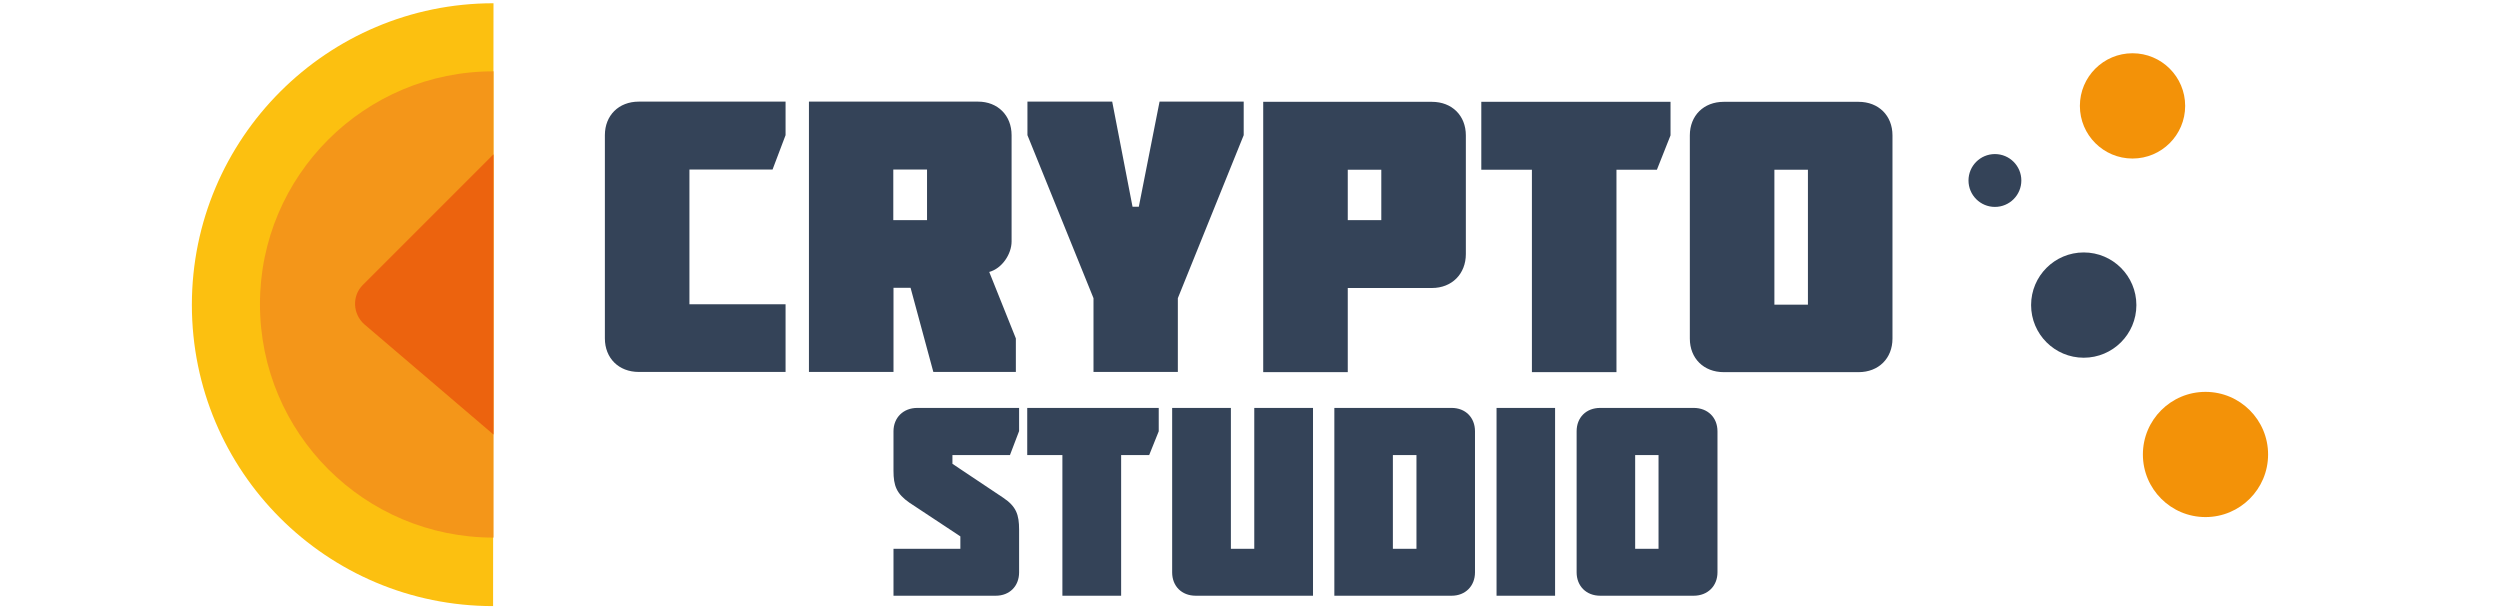 <svg version="1.2" xmlns="http://www.w3.org/2000/svg" viewBox="0 0 1230 300" width="1230" height="300">
	<title>fresh-alt-svg</title>
	<style>
		.s0 { fill: #344358 } 
		.s1 { fill: #fcc010 } 
		.s2 { fill: #f49619 } 
		.s3 { fill: #ec630e } 
		.s4 { fill: #f39208 } 
	</style>
	<circle id="XMLID_2_" class="s0" cx="1025.2" cy="150.1" r="25.9"/>
	<g id="Layer">
		<path id="XMLID_59_" class="s1" d="m242.6 298.2c-81.9 0-148.2-66.3-148.2-148.2 0-81.9 66.5-148.4 148.4-148.4z"/>
		<path id="XMLID_58_" class="s2" d="m242.8 35.1v40.9 137.7 50.8c-63.5 0-114.9-51.3-114.9-114.9 0-63.2 51.5-114.6 114.9-114.5z"/>
		<path id="XMLID_57_" class="s3" d="m242.8 76.1v137.7l-63.5-54.2c-5.8-5.1-6.2-14-0.8-19.4l64.2-64.2z"/>
	</g>
	<g id="XMLID_60_">
		<path id="CRYPTO      STUDIO" class="s0" aria-label="CRYPTO
           STUDIO"  d="m314.3 50c-9.9 0-16.7 6.8-16.7 16.5v100c0 9.7 6.8 16.5 16.7 16.5h72.2v-33.3h-47.3v-66.3h40.9l6.4-16.9v-16.5zm141.8 33.4v24.9h-16.6v-24.9zm-58.1-33.4v133h41.6v-41.4h8.4l11.2 41.4h40.6v-16.5l-13.1-32.7c6.3-1.7 11-8.8 11-15v-52.3c0-9.7-6.8-16.5-16.5-16.5zm140 96.7v36.3h41.5v-36.3l32.4-80.2v-16.5h-41.4l-10.2 51.7h-3.1l-10-51.7h-41.7v16.5zm125.1-63.2h16.5v24.8h-16.5zm41.4 58.2c9.9 0 16.7-7 16.7-16.7v-58.4c0-9.7-6.8-16.5-16.7-16.5h-83v133h41.6v-41.4zm49.2-58.2v99.6h41.6v-99.6h19.9l6.7-16.9v-16.5h-93.1v33.4zm135.8 0v66.4h-16.5v-66.4zm24.9 99.6c9.9 0 16.7-6.8 16.7-16.5v-100c0-9.7-6.8-16.5-16.7-16.5h-66.3c-9.9 0-16.7 6.8-16.7 16.5v100c0 9.7 6.8 16.5 16.7 16.5zm-467 64.2l25.1 16.6v6.1h-32.9v23.1h50.3c6.8 0 11.5-4.7 11.5-11.5v-21c0-7.4-1.4-11.4-7.8-15.7l-25-16.7v-4.3h28.3l4.5-11.8v-11.4h-50.1c-6.9 0-11.7 4.8-11.7 11.5v19.4c0 7.4 1.5 11.3 7.8 15.7zm75.3-23.4v69.2h28.9v-69.2h13.8l4.7-11.7v-11.5h-64.7v23.2zm94.4-23.2v69.3h-11.5v-69.3h-28.9v80.9c0 6.8 4.7 11.5 11.6 11.5h57.7v-92.4zm68.2 23.2h11.6v46.1h-11.6zm28.9 69.2c6.8 0 11.5-4.8 11.5-11.5v-69.4c0-6.8-4.7-11.5-11.5-11.5h-57.7v92.4zm50.9 0v-92.4h-28.8v92.4zm50.9-69.2v46.1h-11.5v-46.1zm17.3 69.2c6.9 0 11.7-4.8 11.7-11.5v-69.4c0-6.8-4.8-11.5-11.7-11.5h-46c-6.9 0-11.6 4.7-11.6 11.5v69.4c0 6.7 4.7 11.5 11.6 11.5z"/>
	</g>
	<circle id="XMLID_19_" class="s4" cx="1085.1" cy="223.6" r="30.8"/>
	<circle id="XMLID_20_" class="s0" cx="981.5" cy="88.8" r="13"/>
	<circle id="XMLID_2_ copy" class="s4" cx="1049.2" cy="52.1" r="25.9"/>
</svg>